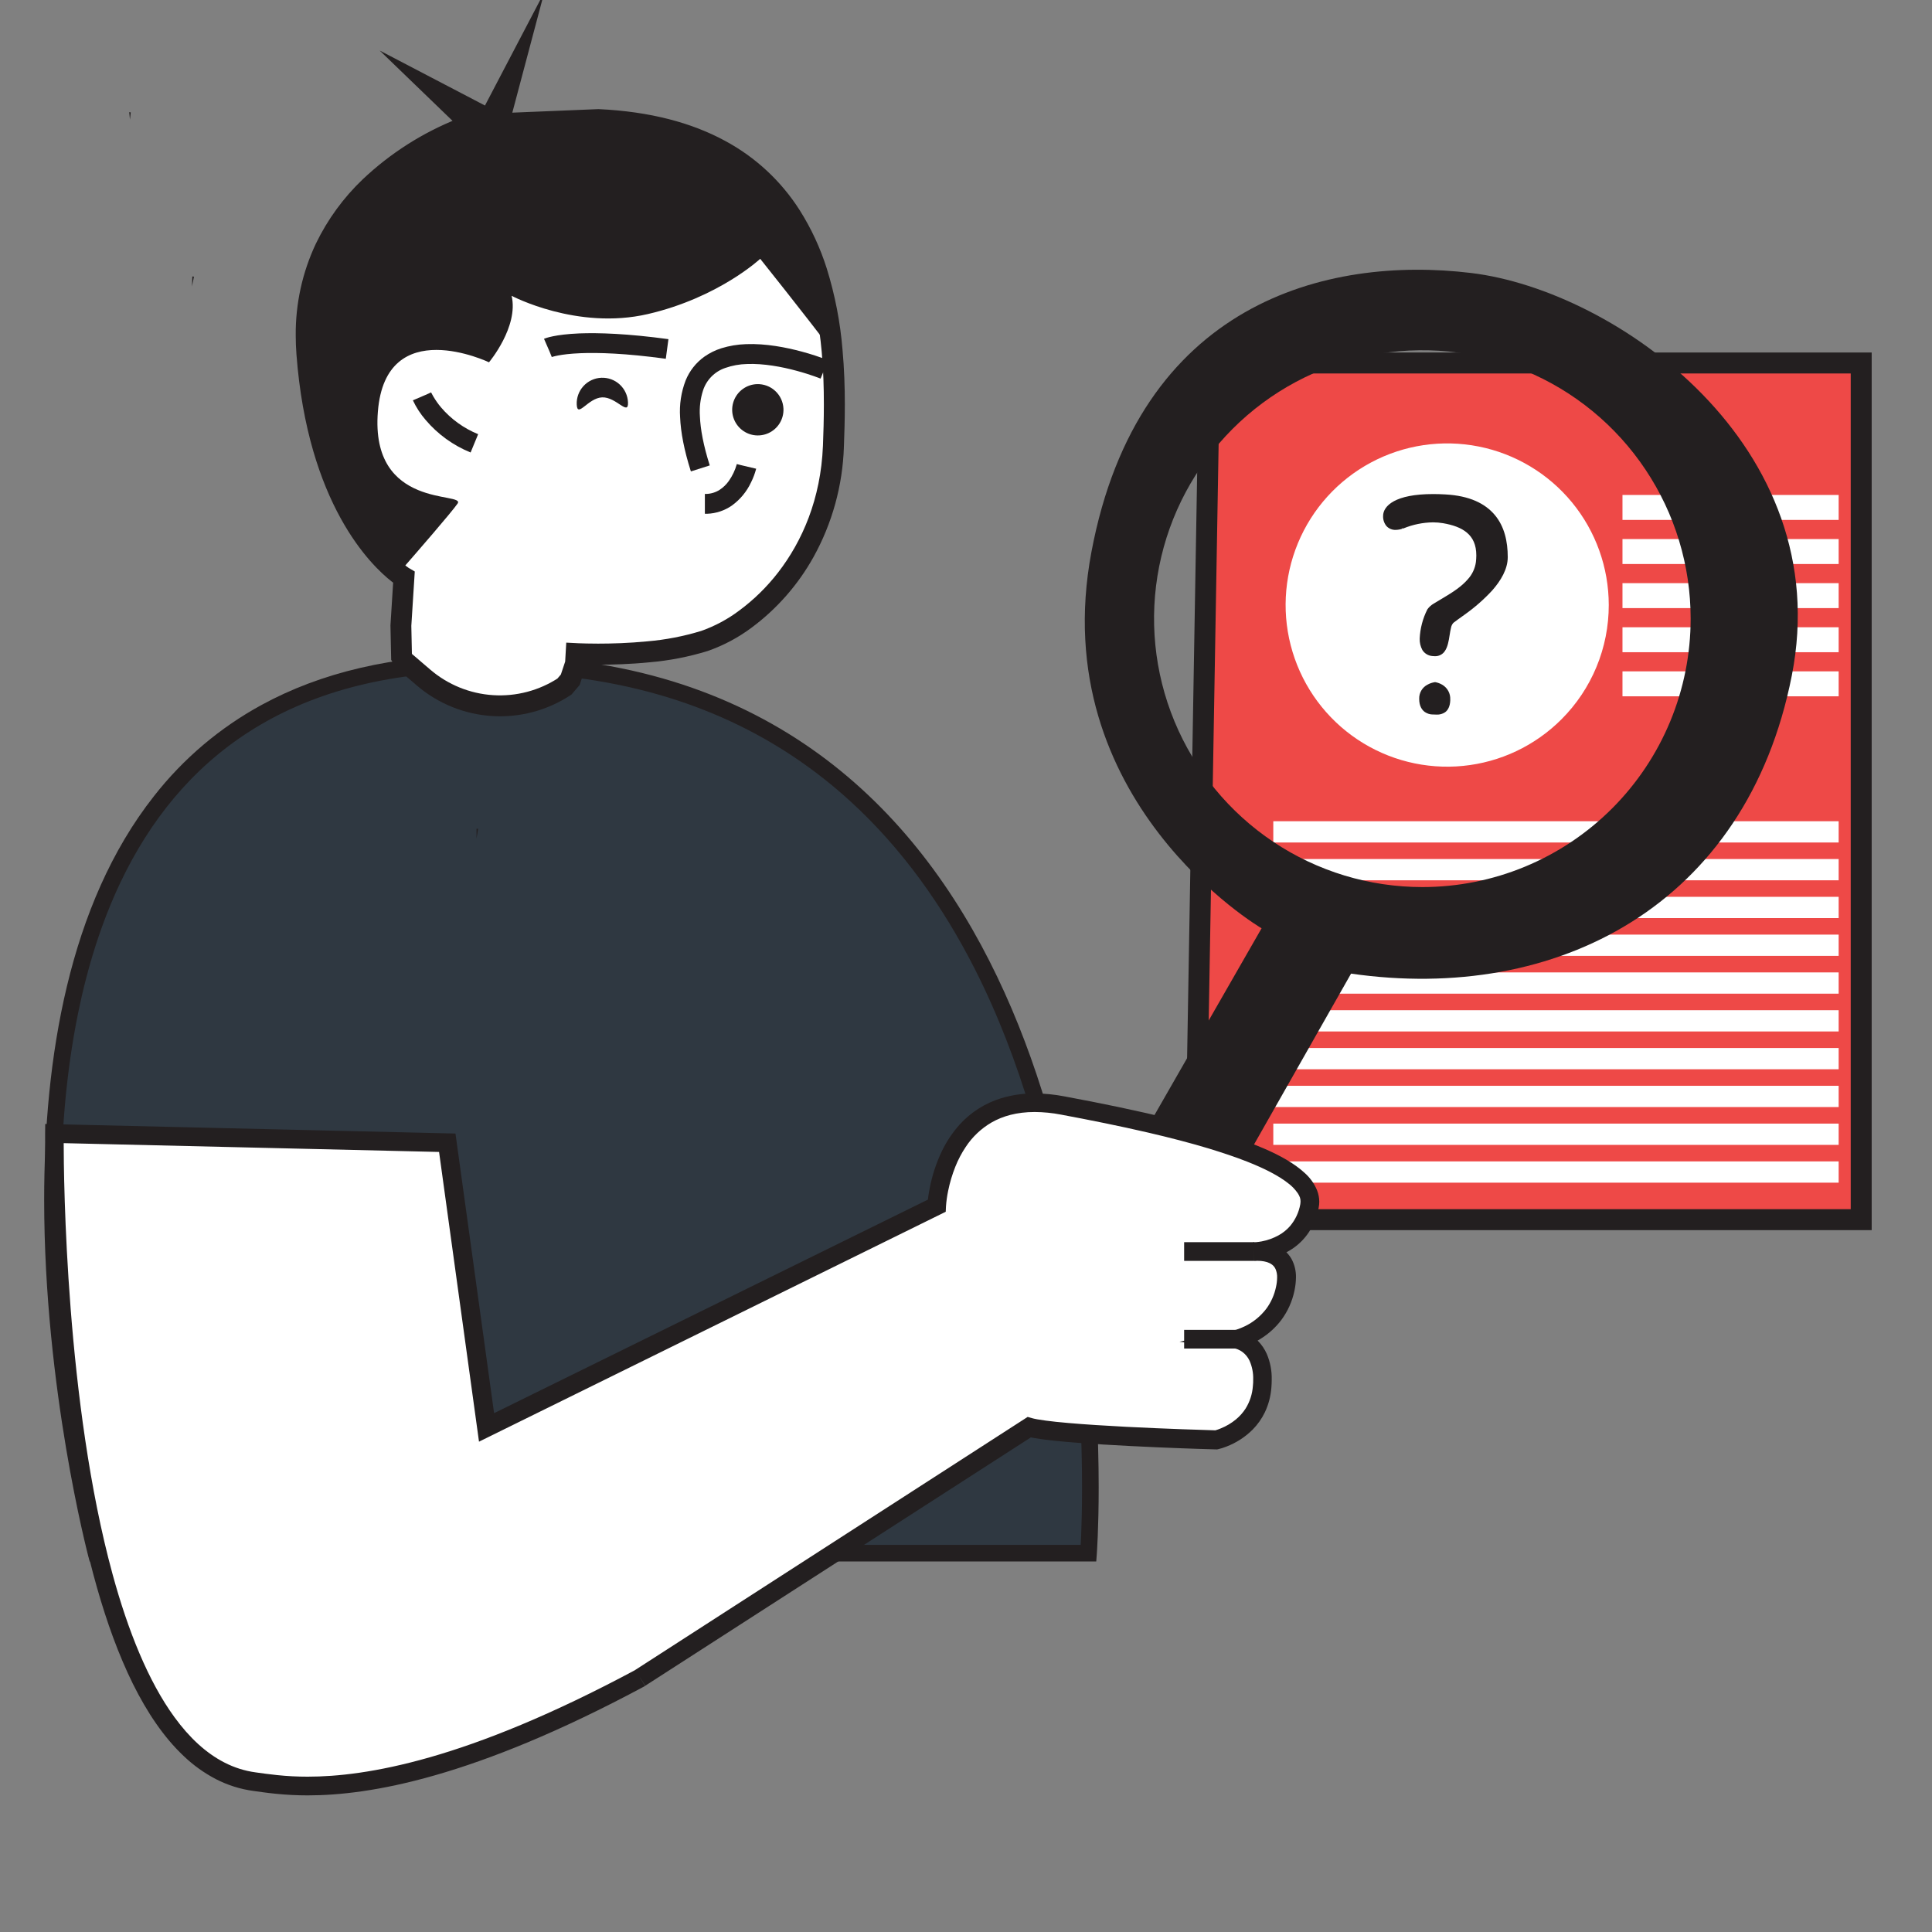 <svg width="130" height="130" viewBox="0 0 130 130" fill="none" xmlns="http://www.w3.org/2000/svg">
<rect x="0" y="0" width="130" height="130" fill="#808080" stroke="none"/>
<g clip-path="url(#clip0_2179_1261)">
<path d="M81.387 24.424H125.236V82.068H80.396L81.387 24.424Z" fill="#EE4947"/>
<path d="M81.387 24.424V25.13H124.531V81.362H81.113L82.093 24.436L81.387 24.424V25.13V24.424L80.682 24.411L79.678 82.774H125.942V23.718H80.693L80.682 24.411L81.387 24.424Z" fill="#231F20"/>
<path d="M107.544 40.706C107.544 42.717 106.948 44.683 105.831 46.355C104.715 48.027 103.128 49.33 101.271 50.099C99.414 50.869 97.371 51.07 95.4 50.678C93.428 50.285 91.618 49.317 90.197 47.895C88.775 46.474 87.808 44.662 87.415 42.69C87.023 40.718 87.225 38.674 87.994 36.816C88.763 34.958 90.065 33.37 91.736 32.253C93.408 31.136 95.372 30.54 97.382 30.54C100.077 30.54 102.662 31.611 104.568 33.518C106.473 35.424 107.544 38.01 107.544 40.706Z" fill="white"/>
<path d="M107.544 40.706H106.839C106.839 42.897 106.079 45.019 104.691 46.712C103.302 48.405 101.369 49.564 99.222 49.991C97.075 50.418 94.846 50.087 92.916 49.055C90.985 48.022 89.472 46.352 88.634 44.329C87.797 42.305 87.686 40.054 88.322 37.958C88.957 35.862 90.299 34.052 92.12 32.835C93.94 31.618 96.125 31.071 98.304 31.285C100.483 31.5 102.519 32.464 104.067 34.013C104.947 34.89 105.645 35.934 106.121 37.083C106.597 38.231 106.84 39.463 106.839 40.706H108.25C108.248 38.19 107.375 35.752 105.779 33.808C104.182 31.864 101.962 30.534 99.495 30.044C97.028 29.554 94.468 29.934 92.25 31.121C90.032 32.308 88.294 34.227 87.333 36.552C86.371 38.877 86.244 41.463 86.975 43.871C87.705 46.279 89.247 48.358 91.338 49.756C93.429 51.154 95.94 51.783 98.443 51.536C100.946 51.29 103.286 50.183 105.065 48.404C106.076 47.394 106.879 46.194 107.425 44.873C107.972 43.552 108.252 42.136 108.25 40.706H107.544Z" fill="white"/>
<path d="M94.376 35.519C94.376 35.519 95.701 34.903 97.118 35.148C98.535 35.394 99.586 36.011 99.367 37.831C99.147 39.651 96.44 40.419 96.102 41.036C95.763 41.653 95.023 43.902 96.379 44.086C97.735 44.27 97.302 42.268 97.765 41.867C98.228 41.466 101.395 39.585 101.395 37.489C101.395 35.394 100.502 33.513 97.266 33.328C94.03 33.144 93.137 34.037 93.137 34.715C93.137 35.394 93.616 35.776 94.376 35.519Z" fill="#231F20"/>
<path d="M94.376 35.519L94.4 35.571L94.441 35.553C95.07 35.294 95.742 35.157 96.423 35.148C96.652 35.148 96.882 35.167 97.108 35.206C97.749 35.318 98.308 35.505 98.705 35.84C99.101 36.174 99.338 36.654 99.338 37.376C99.337 37.526 99.328 37.675 99.31 37.824C99.25 38.253 99.062 38.654 98.77 38.974C98.345 39.471 97.735 39.858 97.198 40.179C96.929 40.34 96.68 40.484 96.472 40.615C96.303 40.712 96.156 40.845 96.044 41.004C95.735 41.614 95.559 42.282 95.528 42.965C95.518 43.233 95.579 43.5 95.707 43.736C95.778 43.85 95.874 43.946 95.988 44.016C96.102 44.087 96.231 44.13 96.365 44.143C96.423 44.151 96.482 44.155 96.542 44.154C96.669 44.16 96.796 44.133 96.912 44.078C97.027 44.023 97.127 43.94 97.202 43.836C97.414 43.546 97.481 43.129 97.54 42.748C97.571 42.558 97.598 42.377 97.638 42.228C97.66 42.109 97.715 41.998 97.797 41.909C97.906 41.815 98.194 41.618 98.557 41.354C99.229 40.878 99.851 40.333 100.41 39.727C100.991 39.064 101.453 38.297 101.453 37.488C101.453 36.432 101.229 35.424 100.582 34.653C99.934 33.882 98.891 33.36 97.262 33.269C96.971 33.252 96.693 33.244 96.436 33.244C95.147 33.244 94.312 33.443 93.792 33.725C93.272 34.007 93.066 34.381 93.066 34.714C93.055 34.96 93.134 35.202 93.288 35.394C93.367 35.48 93.463 35.548 93.571 35.593C93.678 35.638 93.794 35.659 93.911 35.655C94.07 35.652 94.226 35.624 94.376 35.571L94.351 35.519L94.332 35.463C94.195 35.512 94.051 35.538 93.905 35.54C93.805 35.545 93.706 35.528 93.614 35.489C93.521 35.451 93.439 35.393 93.371 35.32C93.236 35.149 93.167 34.935 93.178 34.717C93.178 34.434 93.345 34.101 93.837 33.831C94.329 33.561 95.144 33.363 96.424 33.363C96.68 33.363 96.952 33.372 97.244 33.388C98.851 33.481 99.857 33.991 100.48 34.731C101.103 35.472 101.318 36.451 101.318 37.491C101.318 38.508 100.54 39.495 99.692 40.272C99.302 40.624 98.894 40.955 98.469 41.263C98.106 41.527 97.823 41.719 97.701 41.823C97.569 41.976 97.487 42.166 97.468 42.367C97.4 42.712 97.365 43.139 97.241 43.473C97.192 43.629 97.104 43.769 96.986 43.881C96.857 43.99 96.692 44.047 96.523 44.04C96.469 44.04 96.415 44.036 96.362 44.029C96.245 44.02 96.132 43.983 96.033 43.921C95.933 43.86 95.85 43.776 95.788 43.676C95.672 43.459 95.616 43.214 95.627 42.968C95.665 42.303 95.844 41.653 96.153 41.062C96.222 40.93 96.452 40.764 96.755 40.579C97.211 40.3 97.834 39.964 98.366 39.524C98.899 39.084 99.342 38.539 99.425 37.835C99.443 37.682 99.453 37.529 99.454 37.375C99.454 36.627 99.2 36.104 98.779 35.749C98.358 35.395 97.778 35.203 97.128 35.089C96.895 35.05 96.659 35.03 96.423 35.031C95.71 35.039 95.006 35.187 94.351 35.466L94.376 35.52L94.357 35.465L94.376 35.519Z" fill="#231F20"/>
<path d="M96.553 45.947C96.553 45.947 97.58 46.07 97.529 47.129C97.478 48.188 96.604 48 96.47 48.012C96.337 48.023 95.567 48.012 95.557 47.026C95.547 46.039 96.553 45.947 96.553 45.947Z" fill="#231F20"/>
<path d="M96.553 45.947V46.005H96.562C96.741 46.035 96.911 46.104 97.061 46.205C97.197 46.299 97.307 46.425 97.38 46.573C97.453 46.721 97.487 46.886 97.479 47.05C97.479 47.075 97.479 47.1 97.479 47.124H97.537H97.479C97.459 47.514 97.334 47.714 97.176 47.824C97.03 47.919 96.858 47.966 96.684 47.958C96.601 47.958 96.539 47.951 96.494 47.951H96.473V48.009V47.951H96.431C96.262 47.951 96.096 47.9 95.955 47.806C95.782 47.682 95.629 47.458 95.623 47.02V47.017C95.614 46.846 95.653 46.676 95.736 46.526C95.819 46.377 95.942 46.253 96.092 46.17C96.195 46.112 96.305 46.067 96.42 46.038L96.527 46.016H96.556H96.566V45.958V46.016V45.958V45.9C96.383 45.923 96.206 45.982 96.045 46.074C95.874 46.164 95.732 46.3 95.635 46.467C95.538 46.633 95.489 46.824 95.495 47.017V47.033C95.495 47.496 95.672 47.768 95.878 47.912C96.038 48.02 96.228 48.078 96.421 48.077H96.482C96.513 48.077 96.585 48.084 96.672 48.084C96.871 48.092 97.067 48.038 97.233 47.929C97.42 47.795 97.565 47.551 97.584 47.139C97.584 47.113 97.584 47.087 97.584 47.06C97.592 46.867 97.549 46.675 97.458 46.504C97.367 46.333 97.232 46.189 97.067 46.087C96.91 45.991 96.736 45.926 96.555 45.897H96.542L96.553 45.947Z" fill="#231F20"/>
<path d="M123.719 33.305H109.173V34.984H123.719V33.305Z" fill="white"/>
<path d="M123.719 36.272H109.173V37.951H123.719V36.272Z" fill="white"/>
<path d="M123.719 39.239H109.173V40.918H123.719V39.239Z" fill="white"/>
<path d="M123.719 42.207H109.173V43.886H123.719V42.207Z" fill="white"/>
<path d="M123.719 45.174H109.173V46.853H123.719V45.174Z" fill="white"/>
<path d="M123.719 55.259H85.677V56.69H123.719V55.259Z" fill="white"/>
<path d="M123.719 57.802H85.677V59.233H123.719V57.802Z" fill="white"/>
<path d="M123.719 60.345H85.677V61.776H123.719V60.345Z" fill="white"/>
<path d="M123.719 62.888H85.677V64.319H123.719V62.888Z" fill="white"/>
<path d="M123.719 65.431H85.677V66.862H123.719V65.431Z" fill="white"/>
<path d="M123.719 67.975H85.677V69.405H123.719V67.975Z" fill="white"/>
<path d="M123.719 70.518H85.677V71.948H123.719V70.518Z" fill="white"/>
<path d="M123.719 73.061H85.677V74.491H123.719V73.061Z" fill="white"/>
<path d="M123.719 75.605H85.677V77.036H123.719V75.605Z" fill="white"/>
<path d="M123.719 78.148H85.677V79.579H123.719V78.148Z" fill="white"/>
<path d="M98.991 18.369C89.264 17.196 76.601 20.363 73.441 37.134C70.28 53.904 84.889 62.463 84.889 62.463L71.388 86.004C75.053 87.494 77.944 88.341 77.944 88.341L90.91 65.513C104.741 67.505 117.519 60.939 120.566 45.46C123.613 29.981 108.719 19.543 98.991 18.369ZM95.708 59.689C92.138 59.689 88.647 58.63 85.678 56.645C82.709 54.661 80.394 51.84 79.028 48.54C77.661 45.239 77.304 41.608 78 38.104C78.697 34.6 80.416 31.382 82.941 28.856C85.466 26.33 88.683 24.61 92.185 23.913C95.687 23.216 99.317 23.573 102.616 24.941C105.915 26.308 108.735 28.623 110.718 31.594C112.702 34.564 113.761 38.056 113.76 41.629C113.76 44 113.293 46.349 112.386 48.54C111.479 50.731 110.149 52.722 108.473 54.399C106.797 56.076 104.807 57.406 102.617 58.314C100.426 59.222 98.079 59.689 95.708 59.689Z" fill="#231F20"/>
<path d="M8.696 7.545L8.797 7.562L8.745 8.05L8.696 7.545Z" fill="#231F20"/>
<path d="M13.051 18.62L12.919 19.273L12.942 18.606H13.002C13.018 18.613 13.038 18.616 13.051 18.62Z" fill="#231F20"/>
<path d="M73.245 104.507C73.245 104.507 77.309 49.946 38.781 45.039C-10.883 38.808 6.472 104.507 6.472 104.507H73.245Z" fill="#2F3841"/>
<path d="M73.245 104.507L73.803 104.549C73.803 104.538 73.928 102.868 73.928 100.091C73.928 93.508 73.237 80.703 68.525 68.968C66.168 63.102 62.8 57.494 57.986 53.096C53.172 48.699 46.913 45.507 38.852 44.481C36.726 44.208 34.585 44.067 32.441 44.06C26.421 44.06 21.542 45.29 17.624 47.421C14.81 48.95 12.339 51.04 10.365 53.563C7.475 57.23 5.63 61.663 4.505 66.354C3.38 71.045 2.972 76 2.972 80.732C2.972 87.102 3.711 93.077 4.448 97.457C5.186 101.838 5.924 104.638 5.924 104.651L6.035 105.068H73.764L73.803 104.549L73.245 104.507V103.95H6.466V104.512L7.009 104.366L7 104.337C6.835 103.7 4.088 92.913 4.097 80.736C4.097 76.586 4.416 72.275 5.258 68.155C5.89 65.064 6.816 62.079 8.118 59.349C10.073 55.25 12.868 51.723 16.804 49.21C20.739 46.697 25.838 45.187 32.441 45.185C34.538 45.193 36.633 45.331 38.713 45.598C46.552 46.6 52.575 49.672 57.231 53.927C60.722 57.123 63.444 60.983 65.564 65.145C68.743 71.391 70.558 78.293 71.574 84.558C72.394 89.697 72.808 94.893 72.809 100.098C72.809 101.47 72.779 102.567 72.748 103.319C72.732 103.695 72.718 103.984 72.706 104.18L72.693 104.401C72.693 104.424 72.693 104.443 72.693 104.455V104.472L73.253 104.514L73.245 104.507Z" fill="#231F20"/>
<path d="M43.075 112.908C26.935 121.577 19.806 120.242 17.123 119.879C3.214 117.991 3.664 76.27 3.664 76.27L30.1 76.891L32.742 96.053L63.025 81.139C63.025 81.139 63.412 72.869 71.497 74.379C79.581 75.89 88.713 78.077 88.112 81.137C87.51 84.197 84.395 84.212 84.395 84.212C84.395 84.212 87.09 83.882 86.481 86.714C85.873 89.546 83.17 90.111 83.17 90.111C83.17 90.111 85.182 90.364 84.931 93.321C84.68 96.278 81.849 96.892 81.849 96.892C81.849 96.892 71.234 96.609 69.252 96.043L43.075 112.908Z" fill="white"/>
<path d="M43.075 112.908L42.778 112.354C37.088 115.404 32.54 117.208 28.931 118.241C25.322 119.273 22.652 119.548 20.706 119.548C20.02 119.549 19.335 119.514 18.653 119.443C18.072 119.385 17.605 119.314 17.201 119.259C16.468 119.16 15.757 118.935 15.099 118.595C13.861 117.962 12.74 116.921 11.739 115.545C9.982 113.14 8.61 109.727 7.571 105.913C6.009 100.189 5.183 93.568 4.753 88.049C4.323 82.53 4.284 78.09 4.284 76.721C4.284 76.575 4.284 76.466 4.284 76.392V76.284L3.657 76.276L3.642 76.905L29.544 77.512L32.231 97.007L63.636 81.537L63.653 81.166L63.385 81.153L63.653 81.168L63.385 81.155L63.653 81.169C63.678 80.821 63.727 80.474 63.798 80.132C63.91 79.576 64.073 79.031 64.283 78.504C64.468 78.038 64.702 77.594 64.98 77.177C65.425 76.499 66.022 75.934 66.722 75.527C67.47 75.101 68.404 74.825 69.625 74.824C70.216 74.828 70.804 74.886 71.383 74.998C73.336 75.363 75.347 75.766 77.261 76.211C78.697 76.545 80.078 76.901 81.339 77.281C82.284 77.572 83.161 77.862 83.939 78.172C85.108 78.633 86.056 79.127 86.668 79.611C86.925 79.801 87.147 80.032 87.328 80.295C87.388 80.385 87.437 80.483 87.473 80.585C87.5 80.673 87.513 80.765 87.51 80.857C87.51 80.912 87.505 80.968 87.495 81.023C87.4 81.569 87.161 82.079 86.803 82.502C86.586 82.75 86.328 82.958 86.04 83.118C85.682 83.317 85.294 83.456 84.892 83.531C84.766 83.555 84.639 83.572 84.511 83.583H84.412H84.392V84.212L84.469 84.837L84.436 84.572L84.465 84.837L84.431 84.572L84.46 84.837C84.46 84.837 84.532 84.837 84.636 84.837C84.778 84.836 84.919 84.85 85.059 84.876C85.176 84.897 85.29 84.932 85.398 84.98C85.474 85.013 85.544 85.056 85.609 85.107C85.705 85.184 85.782 85.284 85.831 85.397C85.906 85.574 85.942 85.765 85.935 85.958C85.933 86.172 85.907 86.385 85.86 86.594C85.75 87.13 85.524 87.635 85.198 88.074C84.82 88.567 84.333 88.965 83.774 89.236C83.596 89.323 83.412 89.398 83.224 89.459L83.078 89.503L83.044 89.512L83.094 89.741L83.046 89.512L83.097 89.741L83.049 89.512L79.365 90.283L83.091 90.733L83.139 90.342L83.083 90.733H83.091L83.139 90.342L83.083 90.733C83.159 90.748 83.233 90.772 83.303 90.803C83.413 90.848 83.516 90.907 83.61 90.978C83.811 91.131 83.972 91.331 84.079 91.559C84.254 91.957 84.338 92.389 84.324 92.823C84.324 92.96 84.324 93.114 84.304 93.259C84.267 93.798 84.099 94.32 83.813 94.779C83.636 95.053 83.419 95.297 83.168 95.505C82.862 95.758 82.52 95.962 82.152 96.111C82.042 96.158 81.929 96.198 81.814 96.233L81.725 96.258H81.708L81.779 96.572L81.711 96.256L81.782 96.57L81.714 96.255L81.847 96.869L81.863 96.242H81.744C81.164 96.226 78.51 96.147 75.778 96.007C74.412 95.935 73.019 95.85 71.873 95.749C71.292 95.7 70.779 95.645 70.356 95.588C70.144 95.561 69.955 95.532 69.797 95.503C69.638 95.474 69.506 95.445 69.424 95.42L69.149 95.341L42.735 112.373L43.075 112.902L42.778 112.349L43.075 112.902L43.416 113.431L69.592 96.572L69.252 96.043L69.074 96.647C69.249 96.696 69.426 96.735 69.605 96.765C69.978 96.832 70.441 96.891 70.974 96.946C72.832 97.139 75.537 97.282 77.787 97.382C80.037 97.482 81.824 97.527 81.826 97.527H81.901L81.975 97.511C82.159 97.468 82.339 97.411 82.514 97.341C83.178 97.089 83.782 96.699 84.286 96.197C84.624 95.855 84.904 95.46 85.112 95.026C85.357 94.508 85.504 93.95 85.548 93.379C85.564 93.189 85.571 93.006 85.571 92.832C85.585 92.236 85.471 91.645 85.237 91.098C85.098 90.785 84.906 90.499 84.668 90.252C84.404 89.982 84.087 89.77 83.736 89.631C83.577 89.562 83.409 89.513 83.238 89.486L83.161 90.109L83.3 90.733C83.887 90.589 84.444 90.343 84.945 90.007C85.432 89.688 85.861 89.288 86.213 88.825C86.648 88.24 86.951 87.568 87.1 86.854C87.164 86.558 87.199 86.256 87.203 85.953C87.212 85.516 87.107 85.085 86.898 84.701C86.76 84.46 86.573 84.25 86.351 84.084C86.068 83.879 85.746 83.735 85.406 83.662C85.156 83.606 84.902 83.578 84.646 83.579C84.538 83.579 84.429 83.584 84.321 83.595L84.401 84.848C84.6 84.843 84.798 84.824 84.995 84.79C85.728 84.675 86.426 84.397 87.037 83.975C87.444 83.688 87.795 83.327 88.071 82.912C88.398 82.412 88.622 81.852 88.73 81.265C88.757 81.132 88.77 80.996 88.771 80.86C88.769 80.6 88.719 80.343 88.625 80.1C88.437 79.64 88.143 79.231 87.767 78.905C87.095 78.289 86.171 77.765 85.034 77.274C83.34 76.548 81.198 75.894 78.87 75.313C76.541 74.732 74.028 74.221 71.611 73.771C70.956 73.644 70.29 73.579 69.623 73.575C68.853 73.569 68.087 73.679 67.351 73.902C66.283 74.231 65.324 74.841 64.573 75.669C64.088 76.21 63.683 76.817 63.37 77.473C62.993 78.264 62.719 79.101 62.556 79.962C62.479 80.341 62.428 80.723 62.402 81.108L63.029 81.137L62.747 80.567L33.246 95.09L30.648 76.273L3.043 75.629L3.036 76.265C3.036 76.265 3.036 76.423 3.036 76.716C3.036 78.976 3.133 89.352 4.876 99.421C5.747 104.461 7.029 109.426 8.941 113.298C9.902 115.233 11.023 116.9 12.358 118.158C13.004 118.776 13.735 119.3 14.527 119.713C15.313 120.118 16.163 120.387 17.039 120.506C17.421 120.559 17.917 120.634 18.527 120.695C19.25 120.77 19.977 120.807 20.704 120.807C22.77 120.807 25.565 120.517 29.269 119.455C32.974 118.393 37.611 116.559 43.365 113.468L43.387 113.455L43.409 113.442L43.075 112.908Z" fill="#231F20"/>
<path d="M84.395 83.583H79.678V84.841H84.395" fill="#231F20"/>
<path d="M83.17 89.484H79.678V90.74H83.17" fill="#231F20"/>
<path d="M56.078 30.042C55.781 37.472 50.852 41.98 47.398 43.126C44.316 44.143 39.879 44.026 38.944 43.998L38.768 43.989L38.73 44.654L38.376 45.746L37.98 46.211C36.547 47.15 34.847 47.597 33.138 47.487C31.428 47.377 29.801 46.715 28.5 45.599L27.484 44.728L27.339 44.695L27.025 44.207L26.974 42.098L27.182 38.844C27.051 38.763 26.926 38.674 26.806 38.577C25.533 37.585 21.398 33.639 20.654 23.778C19.903 13.806 28.506 9.648 31.048 8.643C31.483 8.468 31.743 8.39 31.743 8.39L31.248 7.912L31.206 7.869L29.555 6.271L31.652 7.367L32.932 8.037L34.326 5.375L33.725 7.638L33.549 8.3V8.313L34.246 8.284L40.252 8.037C52.309 8.599 55.349 16.532 55.991 23.596C56.202 25.943 56.154 28.19 56.078 30.042Z" fill="white"/>
<path d="M56.078 30.042L55.373 30.013C55.227 33.577 53.983 36.413 52.366 38.509C51.617 39.48 50.738 40.343 49.753 41.074C48.97 41.665 48.1 42.131 47.175 42.456C45.997 42.816 44.785 43.05 43.559 43.154C42.314 43.277 41.123 43.308 40.244 43.308C39.651 43.308 39.199 43.293 38.968 43.284L38.942 43.99L38.977 43.286L38.801 43.276L38.102 43.241L38.029 44.516L37.739 45.387L37.434 45.745L37.971 46.204L37.583 45.612C36.278 46.468 34.731 46.876 33.174 46.775C31.617 46.675 30.135 46.072 28.95 45.056L27.796 44.066L27.767 44.059L27.716 43.98L27.677 42.112L27.909 38.455L27.535 38.234L27.301 38.635L27.538 38.237L27.304 38.638L27.54 38.24L27.529 38.259L27.54 38.24L27.529 38.259L27.54 38.24C27.54 38.24 27.426 38.169 27.24 38.024C26.669 37.58 25.386 36.426 24.149 34.169C22.912 31.912 21.726 28.572 21.36 23.724C21.331 23.327 21.317 22.94 21.317 22.562C21.299 20.635 21.715 18.729 22.536 16.985C23.075 15.866 23.769 14.828 24.598 13.903C25.692 12.692 26.954 11.645 28.348 10.795C29.291 10.211 30.282 9.71 31.312 9.298C31.521 9.215 31.685 9.152 31.795 9.118L31.919 9.075L31.948 9.067L33.095 8.717L31.743 7.41L31.707 7.372L30.049 5.774L29.56 6.281L29.233 6.907L31.329 7.993L32.627 8.673L32.652 8.683L33.257 8.955L34.959 5.705L34.333 5.378L33.652 5.196L33.051 7.459L32.875 8.117L32.601 9.059L33.581 9.019L34.278 8.991L40.282 8.744L40.255 8.038L40.221 8.744C43.161 8.881 45.517 9.47 47.411 10.352C48.729 10.961 49.929 11.797 50.958 12.821C52.401 14.263 53.394 15.993 54.073 17.859C54.753 19.726 55.114 21.721 55.291 23.669C55.402 24.889 55.436 26.087 55.436 27.218C55.436 28.213 55.407 29.157 55.374 30.02L56.08 30.049L56.784 30.075C56.817 29.204 56.847 28.242 56.847 27.22C56.847 26.058 56.808 24.818 56.692 23.542C56.541 21.68 56.184 19.84 55.628 18.057C55.193 16.68 54.582 15.365 53.81 14.144C52.56 12.177 50.822 10.566 48.767 9.466C46.548 8.266 43.759 7.504 40.283 7.343H40.253L34.217 7.591L33.52 7.619L33.549 8.325L34.227 8.521V8.509V8.502L34.406 7.831L35.007 5.568L36.628 -0.532L32.306 7.725L32.931 8.052L33.221 7.408L32.931 8.053L33.257 7.427L31.977 6.757L25.547 3.4L30.711 8.384L30.749 8.422L31.251 8.906L31.74 8.399L31.534 7.723C31.518 7.723 31.244 7.813 30.785 7.995C28.427 8.934 26.267 10.31 24.421 12.053C23.113 13.297 22.041 14.767 21.256 16.392C20.344 18.325 19.88 20.438 19.899 22.575C19.899 22.987 19.915 23.408 19.947 23.839C20.325 28.861 21.574 32.418 22.911 34.853C24.248 37.289 25.669 38.596 26.37 39.142C26.515 39.259 26.666 39.366 26.825 39.463L27.18 38.855L26.478 38.81L26.273 42.079L26.322 44.403L26.903 45.3L27.154 45.358L28.046 46.124C29.462 47.339 31.235 48.06 33.097 48.18C34.959 48.3 36.809 47.812 38.37 46.789L38.454 46.734L39.008 46.086L39.434 44.779L39.476 44.022L38.772 43.983L38.733 44.693L38.91 44.702H38.917C39.161 44.712 39.63 44.727 40.247 44.727C41.159 44.727 42.393 44.695 43.701 44.565C45.031 44.452 46.345 44.197 47.62 43.804C48.686 43.432 49.688 42.898 50.591 42.22C52.288 40.956 53.698 39.346 54.73 37.498C55.995 35.223 56.699 32.679 56.784 30.077L56.078 30.042Z" fill="#231F20"/>
<path d="M32.12 55.764C32.136 55.764 32.155 55.764 32.171 55.775L32.065 56.433V55.764H32.125H32.12Z" fill="#231F20"/>
<path d="M55.99 23.599C54.046 21.033 51.153 17.415 51.153 17.415C51.153 17.415 48.355 20.029 43.59 21.133C38.826 22.237 34.426 19.904 34.426 19.904C34.911 21.99 32.904 24.378 32.904 24.378C32.904 24.378 25.958 21.055 25.427 27.692C24.895 34.329 31.358 33.066 30.789 33.885C30.389 34.466 28.104 37.097 26.812 38.577C25.537 37.587 21.401 33.639 20.658 23.778C19.778 12.088 31.747 8.383 31.747 8.383L29.558 6.275L32.936 8.04L34.329 5.378L33.548 8.316L40.25 8.041C52.308 8.601 55.348 16.535 55.99 23.599Z" fill="#231F20"/>
<path d="M27.779 26.931C28.006 27.415 28.299 27.865 28.649 28.268C29.465 29.227 30.5 29.974 31.666 30.447L32.174 29.215C31.208 28.823 30.351 28.204 29.674 27.41C29.479 27.179 29.305 26.931 29.152 26.669C29.098 26.578 29.06 26.505 29.037 26.46C29.026 26.437 29.018 26.419 29.012 26.411V26.402L28.612 26.576L29.014 26.405L28.613 26.579L29.015 26.408L27.79 26.934L27.779 26.931Z" fill="#231F20"/>
<path d="M37.136 24.025L36.971 23.634L37.127 24.025H37.139L36.971 23.634L37.127 24.025L37.11 23.981L37.127 24.025L37.11 23.981L37.127 24.025C37.138 24.025 37.656 23.824 39.041 23.767C40.239 23.718 42.082 23.767 44.8 24.142L44.978 22.821C42.2 22.443 40.279 22.385 38.986 22.434C37.339 22.503 36.702 22.755 36.605 22.797L37.139 24.02L37.136 24.025Z" fill="#231F20"/>
<path d="M55.718 24.238C55.138 24.012 54.546 23.817 53.944 23.657C52.903 23.378 51.542 23.104 50.194 23.157C49.631 23.175 49.072 23.268 48.534 23.435C48.126 23.564 47.742 23.755 47.393 24.001C46.831 24.404 46.395 24.958 46.135 25.599C45.833 26.385 45.706 27.228 45.762 28.068C45.806 29.096 46.035 30.297 46.488 31.721L47.758 31.317C47.332 29.976 47.13 28.883 47.095 28.014C47.054 27.425 47.125 26.834 47.306 26.271C47.42 25.92 47.615 25.6 47.875 25.337C48.134 25.075 48.452 24.876 48.802 24.758C49.269 24.594 49.759 24.505 50.254 24.494C51.38 24.446 52.641 24.688 53.603 24.95C54.085 25.079 54.493 25.213 54.779 25.313C54.924 25.364 55.034 25.406 55.11 25.435L55.194 25.467L55.214 25.476L55.72 24.241L55.718 24.238Z" fill="#231F20"/>
<path d="M49.573 31.231L49.949 31.32L49.573 31.228L49.949 31.317L49.573 31.225V31.247C49.46 31.646 49.28 32.024 49.04 32.363C48.873 32.6 48.663 32.803 48.42 32.962C48.153 33.132 47.844 33.226 47.528 33.236C47.496 33.236 47.464 33.236 47.429 33.236V34.57H47.586C48.178 34.549 48.751 34.359 49.239 34.023C49.799 33.619 50.247 33.078 50.538 32.453C50.684 32.161 50.798 31.855 50.881 31.539L49.583 31.233L49.573 31.231Z" fill="#231F20"/>
<path d="M52.717 27.502C52.731 27.843 52.644 28.181 52.466 28.473C52.288 28.765 52.027 28.997 51.717 29.14C51.407 29.284 51.062 29.332 50.724 29.279C50.387 29.226 50.072 29.073 49.822 28.841C49.571 28.61 49.394 28.308 49.314 27.976C49.235 27.644 49.255 27.295 49.374 26.974C49.492 26.654 49.703 26.375 49.98 26.175C50.256 25.974 50.586 25.86 50.928 25.847C51.384 25.831 51.828 25.995 52.163 26.305C52.499 26.615 52.698 27.045 52.717 27.502Z" fill="#231F20"/>
<path d="M42.256 27.075C42.295 28.027 41.467 26.698 40.514 26.738C39.562 26.777 38.846 28.17 38.807 27.217C38.797 26.99 38.833 26.764 38.911 26.551C38.988 26.338 39.108 26.143 39.261 25.976C39.414 25.809 39.599 25.674 39.805 25.578C40.01 25.483 40.233 25.428 40.459 25.419C40.686 25.409 40.912 25.445 41.125 25.522C41.337 25.6 41.533 25.719 41.7 25.873C41.867 26.026 42.002 26.211 42.097 26.417C42.193 26.623 42.247 26.845 42.256 27.072V27.075Z" fill="#231F20"/>
</g>
<defs>
<clipPath id="clip0_2179_1261">
<rect width="130" height="130" fill="white"/>
</clipPath>
</defs>
</svg>
